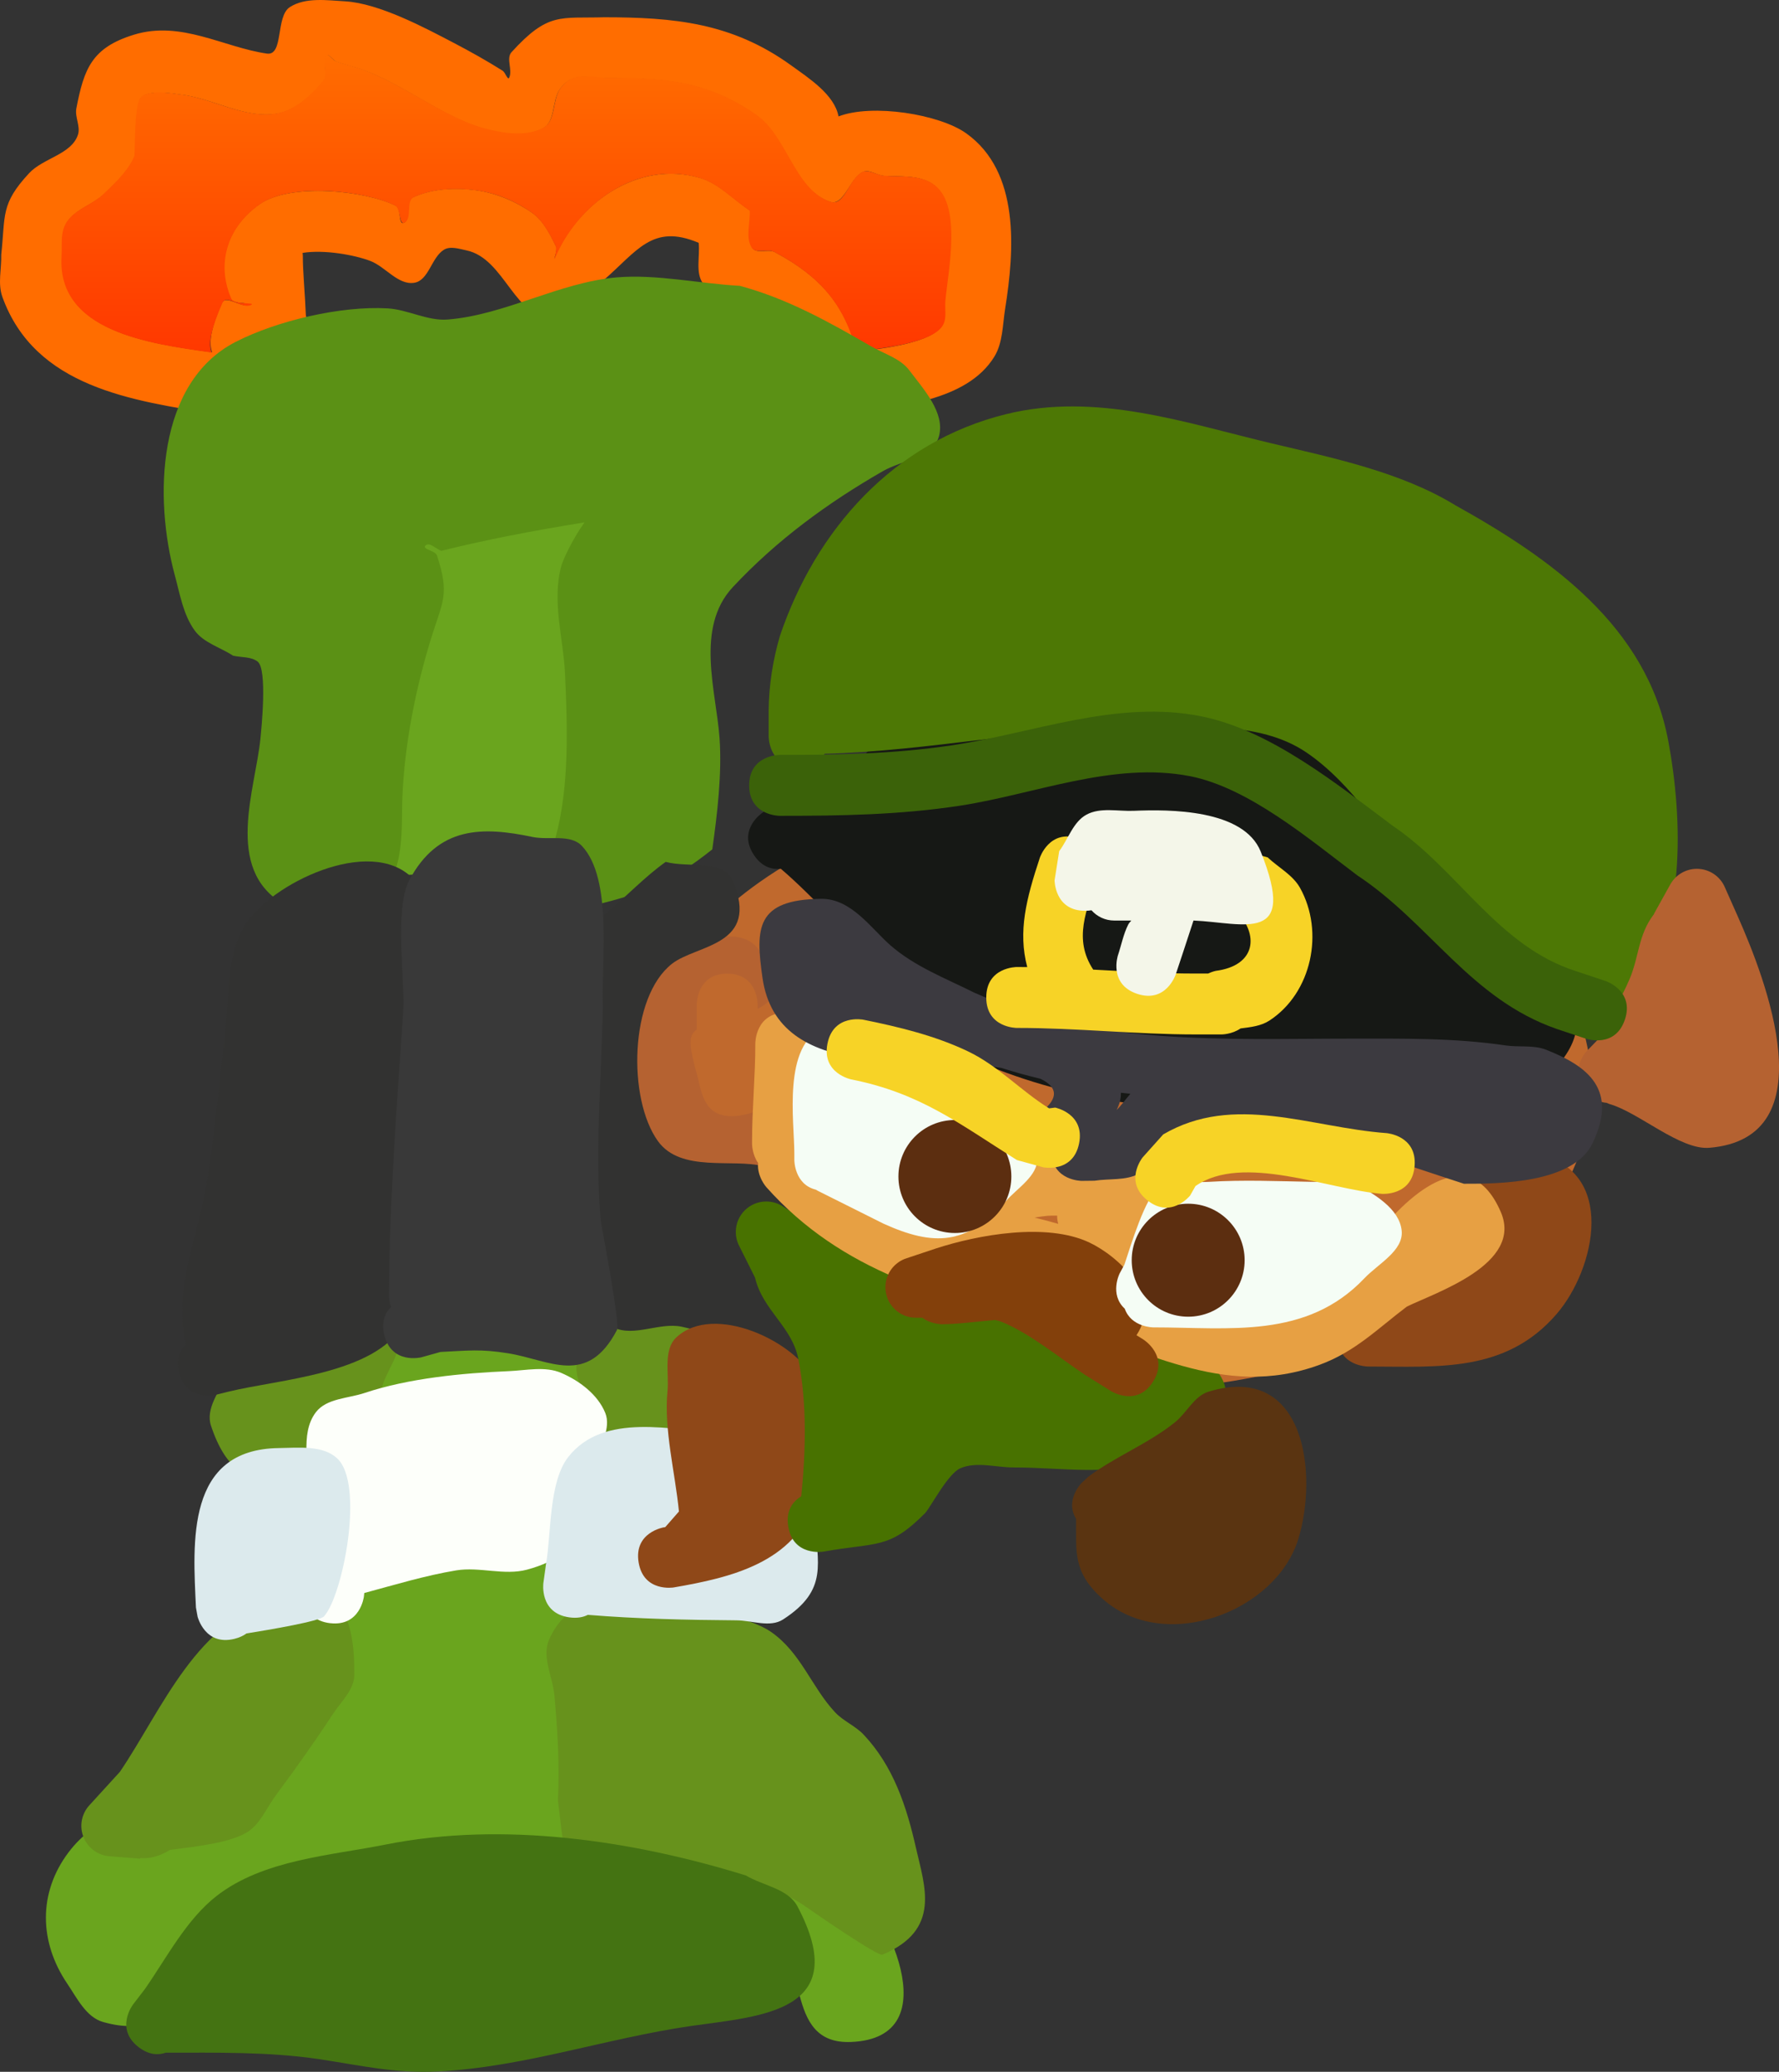 <svg version="1.1" xmlns="http://www.w3.org/2000/svg" xmlns:xlink="http://www.w3.org/1999/xlink" width="146.111" height="170.057" viewBox="0,0,146.111,170.057"><rect x="0" y="0" width="146.111" height="170.057" fill="#333333" stroke="none"/><defs><linearGradient x1="214.737" y1="94.579" x2="214.737" y2="119.022" gradientUnits="userSpaceOnUse" id="color-1"><stop offset="0" stop-color="#ff6d00"/><stop offset="1" stop-color="#ff3800"/></linearGradient></defs><g transform="translate(-173.151,-90.088)"><g data-paper-data="{&quot;isPaintingLayer&quot;:true}" fill-rule="nonzero" stroke="none" stroke-linecap="butt" stroke-linejoin="miter" stroke-miterlimit="10" stroke-dasharray="" stroke-dashoffset="0" style="mix-blend-mode: normal"><path d="M190.848,124.091c-0.003,-0.004 -0.005,-0.007 -0.008,-0.011c-6.808,-1.107 -14.807,-2.179 -17.495,-9.624c-0.392,-1.087 -0.061,-2.31 -0.092,-3.466c0.354,-3.245 -0.074,-4.14 2.287,-6.684c1.159,-1.249 3.492,-1.543 4.015,-3.166c0.221,-0.685 -0.27,-1.448 -0.133,-2.155c0.628,-3.255 1.267,-4.983 4.723,-6.047c3.871,-1.192 7.35,1.029 10.921,1.548c1.408,0.204 0.697,-3.063 1.9,-3.822c1.283,-0.81 3.012,-0.556 4.527,-0.468c2.789,0.163 6.53,2.157 8.954,3.426c1.355,0.709 2.692,1.457 3.986,2.272c0.221,0.139 0.421,0.811 0.534,0.575c0.304,-0.635 -0.276,-1.582 0.198,-2.102c3.018,-3.312 3.988,-2.755 7.604,-2.862c5.701,0.004 10.5,0.437 15.354,3.945c1.453,1.05 3.564,2.399 3.896,4.193c2.78,-1.069 8.287,-0.18 10.484,1.385c4.437,3.159 3.969,9.589 3.2,14.41c-0.211,1.325 -0.184,2.782 -0.886,3.925c-2.271,3.701 -8.03,4.077 -11.64,4.631c0,0 -0.021,0.003 -0.059,0.007c-0.364,0.454 -0.956,0.822 -1.915,0.822c-2.5,0 -2.5,-2.5 -2.5,-2.5l0.049,-1.914c-0.401,-2.768 -1.913,-3.766 -4.367,-5.248c-1.112,-0.672 -2.694,-0.731 -3.473,-1.771c-0.678,-0.905 -0.253,-2.247 -0.379,-3.371c-3.817,-1.615 -5.058,0.695 -7.851,3.105c-1.254,1.082 -2.19,3.071 -3.845,3.149c-3.441,0.163 -4.166,-4.962 -7.381,-5.635c-0.603,-0.126 -1.324,-0.374 -1.848,-0.049c-1.034,0.641 -1.241,2.53 -2.444,2.711c-1.331,0.2 -2.354,-1.325 -3.613,-1.8c-1.316,-0.497 -3.796,-0.94 -5.549,-0.654c0.02,0.158 0.02,0.257 0.02,0.257c0,1.347 0.184,3.131 0.25,4.881c0.126,0.417 0.164,0.837 0.044,1.263c-0.006,0.023 -0.014,0.045 -0.022,0.066c-0.01,1.166 -0.111,2.259 -0.401,3.13c-0.01,0.029 -0.019,0.057 -0.03,0.085l0.254,0.38c0.277,0.402 0.439,0.89 0.439,1.415c0,1.381 -1.119,2.5 -2.5,2.5c-0.136,0 -0.27,-0.011 -0.4,-0.032l-1.32,-0.191c-0.182,0.129 -2.06,1.391 -3.486,-0.51zM243.532,118.936c2.1,-0.212 6.246,-0.712 7.031,-2.201c0.305,-0.578 0.126,-1.301 0.183,-1.952c0.217,-2.485 1.448,-8.045 -1.074,-9.633c-1.122,-0.707 -2.604,-0.547 -3.928,-0.629c-0.584,-0.036 -1.2,-0.567 -1.727,-0.313c-1.095,0.527 -1.553,2.834 -2.705,2.446c-2.97,-1.002 -3.534,-5.365 -6.113,-7.146c-4.124,-2.848 -7.651,-3.005 -12.43,-3.001c-1.355,-0.068 -2.622,-0.498 -3.617,0.879c-0.69,0.954 -0.363,2.691 -1.404,3.241c-1.417,0.749 -3.26,0.453 -4.809,0.041c-3.2,-0.851 -6.679,-3.656 -9.962,-4.834c-0.726,-0.261 -1.489,-0.413 -2.21,-0.688c-0.293,-0.112 -0.645,-0.731 -0.816,-0.468c-0.384,0.59 0.209,1.558 -0.244,2.097c-0.98,1.165 -2.236,2.356 -3.733,2.63c-2.709,0.496 -5.371,-1.292 -8.111,-1.568c-0.133,-0.013 -2.677,-0.495 -3.178,0.359c-0.485,0.827 -0.39,4.567 -0.449,4.706c-0.523,1.234 -1.572,2.192 -2.541,3.119c-0.738,0.706 -1.765,1.052 -2.528,1.73c-1.135,1.01 -0.831,2.044 -0.919,3.468c-0.297,6.072 7.18,7.066 12.323,7.783c-0.287,-0.781 -0.104,-1.985 0.802,-4.04c0.253,-0.574 1.131,0.042 1.854,0.185c-0.002,-0.058 -0.004,-0.115 -0.006,-0.173c-0.459,-0.025 -1.007,-0.087 -1.123,-0.354c-1.281,-2.97 -0.259,-5.942 2.357,-7.767c2.552,-1.779 8.672,-1.136 11.203,0.115c0.464,0.229 0.196,1.632 0.661,1.406c0.669,-0.325 0.085,-1.788 0.762,-2.098c1.555,-0.712 3.402,-0.805 5.098,-0.584c1.662,0.217 3.298,0.9 4.673,1.858c0.931,0.648 1.473,1.754 1.974,2.771c0.142,0.289 -0.26,1.253 -0.137,0.956c1.837,-4.415 6.784,-8.096 11.961,-6.589c1.577,0.459 2.751,1.794 4.127,2.691c0.052,1.014 -0.364,2.168 0.155,3.041c0.325,0.546 1.31,0.067 1.87,0.367c3.735,1.996 5.724,4.302 6.731,8.151z" fill="#ff6d00" stroke-width="0.5"/><path d="M236.752,110.776c-0.56,-0.299 -1.546,0.18 -1.87,-0.367c-0.518,-0.872 -0.104,-2.02 -0.156,-3.033c-1.376,-0.897 -2.549,-2.224 -4.126,-2.683c-5.177,-1.507 -10.042,2.205 -11.878,6.62c-0.124,0.297 0.208,-0.737 0.066,-1.026c-0.501,-1.017 -1.053,-2.107 -1.983,-2.755c-1.376,-0.958 -2.918,-1.604 -4.58,-1.821c-1.696,-0.221 -3.539,-0.145 -5.094,0.567c-0.676,0.309 -0.093,1.76 -0.762,2.085c-0.466,0.226 -0.296,-1.166 -0.76,-1.396c-2.531,-1.251 -8.551,-1.896 -11.103,-0.116c-2.616,1.824 -3.64,4.78 -2.359,7.75c0.233,0.541 2.135,0.277 1.603,0.528c-0.731,0.345 -2.002,-0.926 -2.328,-0.186c-0.905,2.054 -1.181,3.298 -0.893,4.079c-5.143,-0.717 -12.625,-1.728 -12.328,-7.799c0.088,-1.424 -0.217,-2.463 0.918,-3.473c0.763,-0.679 1.79,-1.027 2.528,-1.733c0.969,-0.927 2.018,-1.889 2.541,-3.124c0.059,-0.138 -0.035,-3.887 0.45,-4.713c0.501,-0.854 3.046,-0.374 3.179,-0.361c2.74,0.275 5.404,2.062 8.112,1.565c1.497,-0.274 2.758,-1.475 3.738,-2.64c0.453,-0.538 -0.137,-1.511 0.247,-2.101c0.171,-0.263 0.524,0.356 0.816,0.467c0.721,0.275 1.486,0.425 2.212,0.686c3.283,1.178 6.784,3.969 9.984,4.82c1.549,0.412 3.427,0.711 4.845,-0.038c1.041,-0.55 0.714,-2.287 1.404,-3.241c0.995,-1.376 2.271,-0.941 3.626,-0.873c4.78,-0.004 8.323,0.176 12.446,3.024c2.579,1.781 3.146,6.16 6.116,7.162c1.152,0.389 1.51,-1.914 2.606,-2.441c0.527,-0.254 1.243,0.269 1.826,0.305c1.323,0.083 2.806,-0.076 3.928,0.631c2.522,1.589 1.29,7.161 1.073,9.646c-0.057,0.651 0.122,1.377 -0.183,1.955c-0.786,1.489 -5.025,1.956 -7.126,2.168c-1.007,-3.849 -2.999,-6.144 -6.734,-8.14z" data-paper-data="{&quot;noHover&quot;:false,&quot;origItem&quot;:[&quot;Path&quot;,{&quot;applyMatrix&quot;:true,&quot;segments&quot;:[[[497.21549,222.91051],[-2.01365,-7.69714],[4.20011,-0.42363]],[[511.27799,218.50921],[-1.57122,2.97722],[0.61008,-1.156]],[[511.64302,214.60493],[-0.11355,1.30216],[0.43345,-4.97082]],[[509.49474,195.33838],[5.0433,3.17736],[-2.24371,-1.41357]],[[501.63933,194.0796],[2.64672,0.16528],[-1.1677,-0.07292]],[[498.18582,193.45282],[1.05431,-0.50722],[-2.19091,1.05403]],[[492.77519,198.34409],[2.30366,0.7773],[-5.94007,-2.00431]],[[480.54943,184.05264],[5.15865,3.5623],[-8.24791,-5.6956]],[[455.68915,178.05047],[9.55916,-0.00715],[-2.70958,-0.13695]],[[448.45594,179.80762],[1.9891,-2.7527],[-1.37905,1.90846]],[[445.64696,186.28881],[2.08202,-1.09964],[-2.83497,1.49732]],[[436.02904,186.371],[3.09838,0.82404],[-6.40042,-1.70223]],[[416.10505,176.7023],[6.56552,2.35596],[-1.45262,-0.52125]],[[411.68442,175.32595],[1.44173,0.55066],[-0.58586,-0.22376]],[[410.0521,174.39041],[0.34204,-0.52565],[-0.76749,1.17948]],[[409.56456,178.58377],[0.90593,-1.0768],[-1.96006,2.32975]],[[402.09804,183.84469],[2.99472,-0.54886],[-5.41747,0.99288]],[[385.87513,180.70941],[5.48011,0.55056],[-0.2658,-0.0267]],[[379.51837,181.42671],[1.00228,-1.708],[-0.97002,1.65303]],[[378.62109,190.83824],[0.11726,-0.27656],[-1.04681,2.46891]],[[373.5398,197.07542],[1.93772,-1.85379],[-1.47576,1.41184]],[[368.48387,200.53637],[1.52556,-1.35788],[-2.26978,2.02029]],[[366.64643,207.47253],[0.17574,-2.84764],[-0.59464,12.14338]],[[391.29272,223.03789],[-10.28581,-1.43432],[-0.57421,-1.56141]],[[392.89585,214.95865],[-1.81014,4.10898],[0.65201,-1.48004]],[[397.73828,215.26097],[-1.4626,0.69024],[1.0651,-0.50265]],[[394.34554,214.2745],[0.46642,1.08145],[-2.56225,-5.94087]],[[399.05854,198.74148],[-5.23175,3.64804],[5.10381,-3.55882]],[[421.46418,198.97179],[-5.06247,-2.50191],[0.92852,0.45888]],[[422.78671,201.78343],[-0.93148,0.45283],[1.33797,-0.65044]],[[424.30998,197.58832],[-1.35282,0.61898],[3.11075,-1.42332]],[[434.50612,196.42122],[-3.39219,-0.44231],[3.32461,0.4335]],[[443.85305,200.13654],[-2.75142,-1.91589],[1.86145,1.29618]],[[447.80116,205.67892],[-1.00289,-2.03452],[0.28469,0.57754]],[[447.52771,207.59116],[-0.24733,0.5945],[3.67392,-8.83092]],[[471.45004,194.41281],[-10.35334,-3.0139],[3.15348,0.91799]],[[479.70327,199.79503],[-2.75108,-1.79407],[0.10324,2.02702]],[[480.01298,205.87608],[-1.03697,-1.74475],[0.64911,1.09216]],[[483.75327,206.60937],[-1.12055,-0.59878],[7.47093,3.9922]]],&quot;closed&quot;:true}]}" fill="url(#color-1)" stroke-width="0.5"/><path d="M303.849,179.241c0,13.798 -17.557,24.983 -39.214,24.983c-21.657,0 -39.214,-11.185 -39.214,-24.983c0,-13.798 17.557,-24.983 39.214,-24.983c21.657,0 39.214,11.185 39.214,24.983z" fill="#c0692d" stroke-width="0"/><path d="M309.223,161.553c0,10.887 -15.527,19.712 -34.681,19.712c-19.154,0 -34.681,-8.826 -34.681,-19.712c0,-10.887 15.527,-19.712 34.681,-19.712c19.154,0 34.681,8.826 34.681,19.712z" fill="#161815" stroke-width="0"/><path d="M205.177,162.013c-0.365,0.664 -1.113,1.433 -2.58,1.173c-2.462,-0.437 -2.025,-2.898 -2.025,-2.898l0.481,-2.7c0.944,-3.487 1.496,-7.056 2.372,-10.554c1.226,-4.896 2.692,-8.412 2.323,-13.572c3.851,-1.604 5.223,-2.44 9.442,-3.088c1.391,-0.214 2.997,-0.884 4.217,-0.183c1.462,0.839 2.285,2.605 2.799,4.21c0.328,1.024 -0.37,2.125 -0.425,3.199c-0.274,5.379 -0.36,10.917 -0.956,16.313c-0.103,0.933 -1.3,6.852 -1.315,6.868c-1.06,1.04 -2.901,0.652 -4.373,0.85c-3.317,0.446 -6.611,0.014 -9.961,0.383z" fill="#6aa51e" stroke-width="0.5"/><path d="M201.654,207.398c-1.117,-0.962 -0.667,-2.546 -0.667,-2.546l0.531,-1.826c0.289,-1.193 0.117,-2.607 0.867,-3.578c2.389,-3.095 9.647,-3.488 13.251,-2.991c1.768,0.244 3.916,0.094 5.181,1.353c1.091,1.086 0.824,3.017 0.758,4.555c-0.231,5.435 -3.807,5.637 -8.242,5.693c-3.162,0.04 -6.168,0.136 -9.328,0.421c0,0 -1.6,0.144 -2.35,-1.081z" fill="#6aa51e" stroke-width="0.5"/><path d="M201.307,221.074c0.42,-0.532 0.994,-1.068 1.796,-1.624c4.351,-3.016 14.092,-4.299 17.51,0.81c0.72,1.076 0.612,2.521 0.788,3.804c0.259,1.892 -0.148,3.829 0.047,5.728c0.255,2.478 0.697,4.493 0.461,7.061c7.172,1.645 15.089,2.408 21.075,7.458c2.71,2.286 8.293,13.05 0.063,13.386c-5.699,0.233 -3.275,-7.395 -6.87,-9.04c-5.059,-2.315 -10.566,-1.283 -15.922,-1.577c-7.818,-0.197 -15.723,-1.802 -23.469,0.131c-1.871,0.467 -3.895,0.479 -5.634,1.312c-4.016,1.923 -2.525,9.527 -9.542,7.532c-1.381,-0.393 -2.134,-1.961 -2.938,-3.15c-2.307,-3.411 -2.396,-7.451 0.104,-10.769c2.307,-3.063 5.184,-3.231 8.591,-4.075c1.194,-0.295 5.187,-0.636 6.353,-1.745c0.126,-0.427 0.268,-0.848 0.426,-1.262c0.019,-0.209 0.044,-0.416 0.11,-0.606c1.261,-3.666 2.255,-7.175 4.461,-10.393l1.08,-1.802c0,0 0.543,-0.901 1.51,-1.181zM220.454,242.085c1.176,0.067 2.372,0.073 3.577,0.061c-1.411,-0.393 -2.806,-0.831 -4.173,-1.388c-0.118,0.474 -0.284,0.918 -0.539,1.298c0.377,0.011 0.755,0.021 1.135,0.029z" fill="#6aa51e" stroke-width="0.5"/><path d="M219.07,162.532c-0.151,-0.61 -0.111,-1.104 0.034,-1.503c-0.667,-0.939 -0.339,-2.15 -0.339,-2.15c1.161,-4.191 0.991,-9.146 0.792,-13.482c-0.132,-2.88 -1.094,-5.941 -0.309,-8.84c0.134,-0.495 0.889,-2.168 1.91,-3.591c-0.14,0.023 -0.281,0.046 -0.421,0.069c-3.848,0.626 -7.549,1.327 -11.335,2.264c-0.438,-0.143 -0.997,-0.765 -1.313,-0.429c-0.286,0.304 0.824,0.415 0.953,0.812c1.029,3.163 0.495,3.702 -0.412,6.579c-1.333,4.231 -2.274,8.988 -2.438,13.433c-0.079,2.16 0.196,5.665 -1.541,7.396c-0.991,0.988 -2.597,1.131 -3.983,1.329c-1.41,0.201 -3.044,0.574 -4.269,-0.152c-4.865,-2.882 -2.256,-9.422 -1.855,-13.594c0.067,-0.699 0.586,-5.648 -0.235,-6.282c-0.549,-0.424 -1.348,-0.324 -2.023,-0.486c-1.05,-0.69 -2.412,-1.052 -3.149,-2.069c-0.941,-1.299 -1.208,-2.979 -1.628,-4.527c-1.703,-6.274 -1.531,-15.821 5,-19.161c3.418,-1.748 8.644,-2.967 12.473,-2.748c1.67,0.095 3.267,1.045 4.935,0.915c4.674,-0.364 9.187,-3.057 13.883,-3.459c3.259,-0.279 6.841,0.517 10.117,0.693c3.929,1.063 7.283,2.946 10.797,4.975c1.062,0.614 2.377,0.978 3.117,1.957c1.191,1.574 2.944,3.485 2.443,5.394c-0.46,1.755 -3.04,1.983 -4.613,2.886c-4.53,2.599 -8.719,5.663 -12.322,9.517c-3.125,3.343 -1.355,8.592 -1.09,12.41c0.205,2.943 -0.189,6.22 -0.597,9.118c-3.246,2.577 -5.351,3.505 -9.295,4.485l-0.259,0.064c0,0 -2.427,0.601 -3.027,-1.826z" fill="#5b9115" stroke-width="0.5"/><path d="M220.866,203.892c-0.838,-1.721 -0.333,-3.7 2.297,-5.817c1.042,-0.839 2.676,-0.161 4.013,-0.1c4.436,0.202 12.288,2.243 10.46,8.638c-0.471,1.649 -1.476,3.454 -3.045,4.146c-1.259,0.555 -2.659,-0.714 -3.996,-1.04c-2.9,-0.709 -5.384,-1.205 -8.374,-1.197c0,0 -2.5,-0.006 -2.494,-2.506c0.003,-1.173 0.554,-1.794 1.139,-2.123z" fill="#67921c" stroke-width="0.5"/><path d="M192.747,210.737c-0.856,-0.588 -1.641,-1.734 -2.271,-3.638c-0.451,-1.364 0.672,-2.82 1.317,-4.103c1.514,-3.017 5.456,-5.544 8.991,-5.218c1.704,0.157 4.03,0.012 4.915,1.476c0.836,1.384 -0.744,3.147 -1.18,4.704c-1.517,5.412 -4.323,6.238 -9.301,7.47c0,0 -1.541,0.381 -2.471,-0.691z" fill="#67921c" stroke-width="0.5"/><path d="M195.958,221.626c1.504,-0.245 3.453,-1.355 4.561,-0.308c1.571,1.484 1.741,4.088 1.73,6.25c-0.006,1.233 -1.105,2.21 -1.779,3.243c-1.443,2.209 -3.093,4.526 -4.675,6.654c-0.761,1.025 -1.267,2.352 -2.354,3.02c-1.358,0.834 -3.973,1.154 -6.322,1.444c-0.476,0.294 -0.983,0.516 -1.537,0.624c-0.308,0.06 -0.613,0.071 -0.916,0.045l-0.004,0.054l-2.469,-0.196c-1.067,-0.06 -2.016,-0.804 -2.287,-1.896c-0.212,-0.856 0.045,-1.718 0.607,-2.315l2.484,-2.72c3.382,-4.961 6.495,-12.844 12.962,-13.899z" fill="#67921c" stroke-width="0.5"/><path d="M223.609,242.173c-0.323,0.327 -0.796,0.588 -1.49,0.68c-2.478,0.329 -2.807,-2.149 -2.807,-2.149l-0.337,-2.849c0.146,-2.9 -0.031,-5.688 -0.287,-8.582c-0.136,-1.533 -1.058,-3.184 -0.443,-4.595c2.54,-5.818 10.477,-2.759 15.02,-2.04c1.07,0.467 2.251,0.736 3.211,1.4c2.462,1.702 3.338,4.552 5.267,6.605c0.679,0.722 1.664,1.109 2.343,1.831c2.452,2.604 3.526,5.904 4.295,9.3c0.712,3.146 2.097,6.732 -2.759,8.758c-0.371,0.155 -5.539,-3.412 -6.336,-3.97c-3.519,-2.465 -7.555,-2.068 -11.661,-3.174c-1.35,-0.364 -2.672,-0.828 -4.015,-1.216z" fill="#67921c" stroke-width="0.5"/><path d="M186.766,258.577c-0.598,0.208 -1.368,0.205 -2.224,-0.451c-1.985,-1.52 -0.465,-3.505 -0.465,-3.505l0.975,-1.269c1.774,-2.542 3.403,-5.71 5.893,-7.644c3.83,-2.976 9.321,-3.307 13.891,-4.218c9.615,-1.917 20.258,-0.348 29.574,2.54c1.41,0.842 3.461,1.076 4.231,2.527c4.628,8.723 -3.059,9.007 -8.74,9.828c-6.984,1.009 -13.701,3.375 -20.772,3.732c-3.559,0.18 -6.359,-0.501 -9.822,-1.017c-4.046,-0.603 -8.423,-0.525 -12.54,-0.523z" fill="#447312" stroke-width="0.5"/><path d="M200.266,223.323c-2.483,-0.29 -2.193,-2.773 -2.193,-2.773l0.25,-1.864c-0.086,-1.949 -0.074,-3.905 0.021,-5.854c0.322,-2.269 -0.64,-5.018 0.758,-6.835c0.873,-1.134 2.638,-1.119 3.996,-1.573c3.612,-1.208 8.03,-1.631 11.822,-1.789c1.444,-0.06 3.006,-0.426 4.333,0.147c1.492,0.644 2.996,1.773 3.608,3.279c0.505,1.245 -0.43,2.652 -0.662,3.975c-0.76,4.34 -0.76,7.55 -5.763,8.892c-1.873,0.503 -3.904,-0.256 -5.817,0.06c-2.509,0.414 -5.056,1.185 -7.55,1.858l-0.029,0.282c0,0 -0.29,2.483 -2.773,2.193z" fill="#fdfffa" stroke-width="0.5"/><path d="M221.429,222.639c-0.385,0.195 -0.881,0.293 -1.518,0.205c-2.476,-0.344 -2.133,-2.82 -2.133,-2.82l0.212,-1.518c0.448,-2.508 0.216,-6.754 1.828,-8.819c2.913,-3.73 8.596,-2.189 12.601,-1.962c1.287,0.073 2.701,-0.325 3.86,0.24c1.569,0.765 3.026,2.001 3.867,3.53c0.558,1.014 -0.042,2.315 -0.015,3.472c0.079,3.399 1.146,5.587 -2.667,8.05c-1.069,0.69 -2.544,0.081 -3.816,0.071c-4.103,-0.032 -8.14,-0.118 -12.22,-0.45z" fill="#dceaed" stroke-width="0.5"/><path d="M193.398,224.163c-0.255,0.187 -0.58,0.341 -0.993,0.444c-2.427,0.601 -3.027,-1.826 -3.027,-1.826l-0.135,-0.747c-0.241,-5.329 -0.857,-12.993 6.816,-13.087c1.625,-0.02 3.619,-0.257 4.799,0.86c2.249,2.13 0.444,11.26 -1.095,12.954c-0.368,0.405 -4.39,1.084 -6.364,1.403z" fill="#dceaed" stroke-width="0.5"/><path d="M240.88,151.957c-0.337,0.567 -0.957,1.088 -2.099,1.088c-2.5,0 -2.5,-2.5 -2.5,-2.5v-2.137c0.018,-2.055 0.344,-4.124 0.918,-6.098c2.945,-8.728 9.328,-15.945 18.585,-18.228c7.41,-1.828 14.712,0.714 21.784,2.393c5.069,1.203 10.654,2.358 15.112,5.086c7.789,4.336 15.727,9.906 17.487,19.342c1.182,6.341 1.564,15.601 -2.923,20.719c-2.587,2.95 -3.097,4.123 -7.478,2.589c-1.134,-0.397 -1.873,-1.505 -2.789,-2.282c-3.216,-2.731 -4.816,-6.169 -7.3,-9.465c-2.678,-3.576 -5.479,-8.077 -9.239,-10.619c-3.938,-2.662 -9.408,-2.006 -13.873,-2.006c-8.755,0 -17.027,1.902 -25.685,2.117z" fill="#4d7805" stroke-width="0.5"/><path d="M305.102,180.612c-0.44,-0.037 -0.924,-0.221 -1.427,-0.652c-1.898,-1.627 -0.271,-3.525 -0.271,-3.525l1.217,-1.258c0.723,-1.623 1.697,-3.128 2.386,-4.765c0.762,-1.812 0.695,-3.575 1.936,-5.22c0.023,-0.03 0.045,-0.06 0.068,-0.089l-0.016,-0.009l1.312,-2.361c0.42,-0.791 1.252,-1.33 2.21,-1.33c1.039,0 1.931,0.634 2.308,1.537l1.045,2.352c2.286,5.15 7.39,18.203 -2.332,19.01c-2.385,0.198 -5.795,-2.9 -8.151,-3.578c0,0 -0.113,-0.034 -0.283,-0.112z" fill="#b56231" stroke-width="0.5"/><path d="M235.606,168.295c0.442,0.219 0.861,0.624 1.15,1.337c0.938,2.317 -1.38,3.255 -1.38,3.255l-2.088,0.818c-3.57,0.84 -3.933,0.753 -2.949,4.377c0.326,1.073 0.447,2.836 1.759,3.404c3.173,1.375 7.468,-4.254 9.51,2.154c2.774,8.705 -10.276,5.718 -13.484,4.32c-1.332,-0.581 -2.811,-1.089 -3.778,-2.173c-2.346,-2.631 -3.04,-9.48 -2.438,-12.772c0.242,-1.319 0.152,-2.875 1.031,-3.888c2.211,-2.548 7.526,-2.221 10.459,-2.161c0,0 1.596,0.038 2.207,1.329z" fill="#b56231" stroke-width="0.5"/><path d="M187.861,202.746c-0.272,-1.1 0.078,-1.825 0.542,-2.289c-1.014,-4.92 1.018,-8.728 1.781,-13.583c0.612,-3.893 0.966,-7.925 1.444,-11.849c0.351,-2.88 0.067,-6.434 1.655,-9.018c2.058,-3.348 10.264,-7.394 13.769,-3.816c3.202,3.269 1.257,9.813 0.541,13.556c-0.658,5.159 -0.733,10.677 -0.916,15.907c-0.045,1.289 0.153,6.093 -0.424,7.142c-2.244,4.081 -10.277,4.518 -14.327,5.52l-1.037,0.257c0,0 -2.427,0.601 -3.027,-1.826z" fill="#323231" stroke-width="0.5"/><path d="M233.931,202.076c-0.161,-0.65 -0.105,-1.17 0.064,-1.581c-1.613,-0.578 -3.251,-1.168 -4.855,-1.508c-1.818,-0.385 -3.894,0.861 -5.576,0.07c-7.401,-3.482 -3.509,-15.335 -3.9,-21.428c-0.184,-2.865 -1.55,-7.821 0.068,-10.486c0.669,-1.102 2.236,-1.307 3.232,-2.126c1.652,-1.357 3.119,-2.945 4.861,-4.184c1.833,0.506 4.755,-0.231 5.5,1.519c2.295,5.394 -2.949,5.247 -4.986,6.846c-3.497,2.744 -3.643,11.083 -1.159,14.545c1.887,2.63 6.172,1.412 8.664,2.075c5.119,1.363 6.221,5.834 7.033,10.466c0.239,1.366 1.083,2.852 0.535,4.126c-0.582,1.353 -2.32,1.815 -3.48,2.723l-2.974,0.769c0,0 -2.427,0.601 -3.027,-1.826z" fill="#323231" stroke-width="0.5"/><path d="M204.714,199.675c-0.274,-1.107 0.082,-1.835 0.551,-2.298c-0.165,-0.489 -0.164,-0.899 -0.164,-0.899c0.022,-7.709 0.637,-15.578 1.161,-23.283c0.177,-2.608 -0.757,-8.496 0.509,-10.868c2.369,-4.44 6.014,-4.402 10.115,-3.54c1.345,0.283 3.114,-0.263 4.057,0.737c2.579,2.736 1.566,9.715 1.719,13.176c-0.101,5.713 -0.665,11.832 -0.18,17.52c0.026,0.3 1.614,8.513 1.345,9.028c-2.45,4.682 -5.507,2.475 -8.931,1.923c-2.31,-0.373 -3.316,-0.218 -5.566,-0.112l-1.587,0.443c0,0 -2.427,0.601 -3.027,-1.826z" fill="#393939" stroke-width="0.5"/><path d="M232.877,180.349c-2.5,0 -2.5,-2.5 -2.5,-2.5c0,-0.891 0,-4.453 0,-5.343c0,0 0,-2.5 2.5,-2.5c2.5,0 2.5,2.5 2.5,2.5c0,0.891 0,1.781 0,2.672v2.672c0,0 0,2.5 -2.5,2.5z" fill="#c0692d" stroke-width="0.5"/><path d="M295.707,187.635c2.236,1.118 1.118,3.354 1.118,3.354l-1.185,2.344c-0.445,0.712 -0.891,1.425 -1.336,2.137c0,0 -1.325,2.12 -3.445,0.795c-2.12,-1.325 -0.795,-3.445 -0.795,-3.445c0.445,-0.712 0.891,-1.425 1.336,-2.137l0.953,-1.93c0,0 1.118,-2.236 3.354,-1.118z" fill="#c0692d" stroke-width="0.5"/><path d="M283.547,198.112c-0.005,-0.073 -0.007,-0.148 -0.007,-0.226c0,-2.5 2.5,-2.5 2.5,-2.5l2.178,0.01c1.805,-0.146 4.488,-0.079 5.56,-1.998c0.975,-1.746 -0.498,-7.684 0.272,-8.387c1.306,-1.193 3.568,-0.54 5.303,-0.194c6.623,1.323 4.845,9.417 1.648,13.124c-4.186,4.854 -9.739,4.315 -15.496,4.315c0,0 -2.5,0 -2.5,-2.5c0,-0.751 0.226,-1.277 0.541,-1.644z" fill="#8f4818" stroke-width="0.5"/><path d="M227.973,204.297c0.141,-1.493 -0.366,-3.418 0.732,-4.439c3.092,-2.874 9.86,0.384 11.291,3.483c0.508,1.1 0.154,2.418 0.19,3.628c0.022,0.732 -0.007,6.023 -0.091,6.278c-1.678,5.131 -6.953,6.338 -11.616,7.142c0,0 -2.466,0.411 -2.877,-2.055c-0.411,-2.466 2.055,-2.877 2.055,-2.877c0.043,-0.007 0.088,-0.014 0.133,-0.021l1.123,-1.283c-0.314,-3.21 -1.24,-6.687 -0.941,-9.855z" fill="#8f4818" stroke-width="0.5"/><path d="M238.961,212.901c0.367,-3.728 0.478,-7.55 -0.238,-11.246c-0.522,-2.696 -2.922,-3.994 -3.565,-6.706l-1.289,-2.578c-0.183,-0.347 -0.286,-0.743 -0.286,-1.163c0,-1.381 1.119,-2.5 2.5,-2.5c0.501,0 0.967,0.147 1.358,0.4l1.993,1.246c5.635,2.503 11.912,4.205 17.832,5.994c2.303,1.045 4.882,2.315 7.392,2.835c2.151,0.445 4.119,-0.101 6.102,1.367c1.295,0.959 2.914,2.13 3.072,3.733c0.399,4.059 -2.922,4.705 -5.434,5.593c-4.03,1.425 -7.834,0.663 -12.011,0.663c-1.45,-0 -3.013,-0.503 -4.348,0.061c-1.054,0.445 -2.474,3.252 -2.919,3.699c-2.988,3.002 -3.912,2.353 -8.351,3.152c0,0 -2.466,0.411 -2.877,-2.055c-0.229,-1.375 0.436,-2.111 1.07,-2.494z" fill="#487200" stroke-width="0.5"/><path d="M237.283,161.4c-0.686,0.075 -1.532,-0.112 -2.212,-1.132c-1.387,-2.08 0.693,-3.467 0.693,-3.467l1.665,-1.108c8.499,-5.22 19.683,-5.212 29.333,-5.179c4.322,0.773 9.136,1.517 13.25,3.103c6.571,2.534 11.161,8.47 16.241,13.016c3.076,2.753 9.302,5.724 4.824,10.931c-0.94,1.093 -2.797,0.726 -4.226,0.912c-5.583,0.728 -11.824,0.013 -17.447,-0.007c-1.691,-0.733 -4.304,-0.525 -5.074,-2.2c-0.213,-0.462 2.588,-4.633 2.844,-6.106c0.694,-4 0.337,-10.119 -4.025,-11.877c-2.915,-1.175 -6.499,0.771 -9.233,1.423c-2.429,0.579 -2.864,0.203 -4.969,1.351c-0.535,0.292 -2.29,1.615 -2.593,2.351c-0.557,1.355 0.797,1.663 1.145,2.795c0.012,0.038 0.023,0.077 0.035,0.115l0.021,-0.01l1.313,2.627c0.183,0.347 0.286,0.743 0.286,1.163c0,1.381 -1.119,2.5 -2.5,2.5c-0.27,0 -0.53,-0.043 -0.774,-0.122l-2.616,-0.785l0.003,-0.011l-0.039,-0c-2.527,-0.842 -5.647,-1.481 -7.874,-2.994c-2.883,-1.959 -5.363,-4.986 -8.07,-7.29z" fill="#161815" stroke-width="0.5"/><path d="M306.605,173.777c-0.791,2.372 -3.162,1.581 -3.162,1.581l-2.404,-0.801c-7.106,-2.456 -10.453,-8.68 -16.415,-12.62c-3.841,-2.886 -8.908,-7.205 -13.761,-8.143c-6.294,-1.216 -12.765,1.499 -18.887,2.43c-4.968,0.755 -9.77,0.829 -14.796,0.829c0,0 -2.5,0 -2.5,-2.5c0,-2.5 2.5,-2.5 2.5,-2.5c4.789,0 9.325,-0.075 14.056,-0.774c6.779,-1.002 13.676,-3.808 20.651,-2.379c5.63,1.153 11.132,5.591 15.625,8.955c5.409,3.635 8.645,9.912 15.109,11.958l2.404,0.801c0,0 2.372,0.791 1.581,3.162z" fill="#3b6209" stroke-width="0.5"/><path d="M234.919,183.994v-0.267c0.003,-2.692 0.27,-5.324 0.267,-8.015c0,0 0,-2.5 2.5,-2.5c2.5,0 2.5,2.5 2.5,2.5c-0.003,2.692 -0.27,5.324 -0.267,8.015v0.267c0,0 0,0.113 -0.024,0.291c3.354,3.749 7.426,5.812 11.856,7.269c0.011,-0.098 0.026,-0.198 0.047,-0.303c0.231,-1.153 0.895,-1.655 1.534,-1.864c0.108,-0.616 0.335,-1.269 0.699,-1.958c2.416,-4.572 12.591,-2.807 14.55,1.218c0.586,1.203 -0.098,2.688 -0.372,3.998c-0.241,1.153 -0.167,2.63 -0.699,3.635c4.791,1.778 9.802,3.238 14.246,0.3c1.212,-0.802 2.264,-1.819 3.379,-2.754c0.043,-0.606 0.273,-1.066 0.273,-1.066l0.503,-0.916c1.803,-2.363 7.587,-8.986 10.497,-2.285c1.871,4.307 -5.404,6.635 -7.717,7.781c-2.401,1.814 -4.233,3.692 -7.125,4.759c-8.116,2.996 -14.585,-1.585 -22.277,-3.383c-8.822,-2.062 -16.971,-4.2 -23.204,-11.192c0,0 -0.783,-0.881 -0.669,-1.971c-0.497,-0.709 -0.497,-1.56 -0.497,-1.56zM258.121,190.029c0.654,0.159 1.304,0.33 1.95,0.516c-0.064,-0.206 -0.101,-0.431 -0.094,-0.675c-0.275,-0.01 -0.551,-0.005 -0.826,0.017c-0.232,0.019 -0.722,0.088 -1.03,0.142z" fill="#e7a043" stroke-width="0.5"/><path d="M267.857,203.485c-1.325,2.12 -3.445,0.795 -3.445,0.795l-2.168,-1.355c-2.068,-1.379 -4.452,-3.351 -6.759,-4.31c-0.199,-0.083 -0.404,-0.141 -0.612,-0.181c-1.563,0.139 -3.161,0.349 -4.364,0.349c0,0 -0.894,0 -1.612,-0.534c-0.309,0 -0.525,0 -0.525,0c-1.381,0 -2.5,-1.119 -2.5,-2.5c0,-1.125 0.743,-2.076 1.764,-2.39l2.35,-0.783c3.47,-1.134 9.126,-2.17 12.652,-0.492c2.308,1.099 6.015,4.381 3.853,7.6l0.571,0.357c0,0 2.12,1.325 0.795,3.445z" fill="#83400b" stroke-width="0.5"/><path d="M240.158,187.739c-1.767,-0.433 -1.767,-2.417 -1.767,-2.417v-0.534c0,-2.689 -0.994,-8.918 2.395,-10.345c1.446,-0.609 3.014,0.886 4.477,1.454c2.605,1.012 5.041,2.433 7.487,3.744c0.88,0.471 2.002,0.565 2.714,1.264c1.219,1.196 2.823,2.526 2.886,4.233c0.054,1.467 -1.632,2.452 -2.601,3.555c-3.155,3.589 -5.88,3.724 -10.048,1.829c-0.021,-0.01 -5.34,-2.669 -5.394,-2.696c0,0 -0.057,-0.029 -0.149,-0.086z" fill="#f5fdf5" stroke-width="0.5"/><path d="M265.526,197.506c-1.275,-1.177 -0.422,-2.883 -0.422,-2.883l0.399,-0.741c0.52,-1.558 1.712,-5.556 2.84,-6.355c1.114,-0.789 2.711,-0.343 4.073,-0.43c2.804,-0.179 5.74,-0.056 8.549,0c1.155,0.023 2.45,-0.427 3.462,0.128c1.596,0.876 3.663,2.069 3.845,3.88c0.166,1.646 -1.922,2.707 -3.061,3.906c-4.759,5.009 -11.086,4.031 -17.336,4.031c0,0 -1.807,0 -2.348,-1.536z" fill="#f5fdf5" stroke-width="0.5"/><path d="M246.94,186.658c0,-2.561 2.076,-4.637 4.637,-4.637c2.561,0 4.637,2.076 4.637,4.637c0,2.561 -2.076,4.637 -4.637,4.637c-2.561,0 -4.637,-2.076 -4.637,-4.637z" fill="#5c2e10" stroke-width="0.5"/><path d="M266.1,193.528c0,-2.561 2.076,-4.637 4.637,-4.637c2.561,0 4.637,2.076 4.637,4.637c0,2.561 -2.076,4.637 -4.637,4.637c-2.561,0 -4.637,-2.076 -4.637,-4.637z" fill="#5c2e10" stroke-width="0.5"/><path d="M259.501,184.704c-0.024,-0.017 -0.049,-0.035 -0.073,-0.054c-2,-1.5 -0.5,-3.5 -0.5,-3.5c1.339,-1.19 0.784,-1.979 -0.325,-2.513c-1.078,-0.258 -2.151,-0.555 -3.221,-0.896c-6.543,-1.032 -18.355,1.368 -19.607,-7.392c-0.584,-4.084 -0.549,-6.42 4.813,-6.485c2.472,-0.03 4.106,2.427 5.681,3.806c2.01,1.76 4.547,2.72 6.909,3.902c9.903,4.4 20.372,3.768 30.991,3.768c4.29,0 8.417,-0.064 12.648,0.56c1.1,0.162 2.282,-0.055 3.316,0.352c3.458,1.361 5.915,3.274 3.823,7.664c-1.574,3.303 -7.698,3.346 -10.57,3.337c-5.436,-1.753 -10.012,-3.513 -15.703,-4.266c-1.854,-0.245 -5.665,-0.833 -7.567,-0.147c-1.19,0.429 -2.837,3.274 -3.42,3.588c-1.084,0.585 -2.434,0.385 -3.651,0.577l-1.05,0.012c0,0 -2.376,0 -2.495,-2.317zM265.989,179.868c-0.26,-0.027 -0.519,-0.055 -0.779,-0.085c0.014,0.5 -0.116,0.948 -0.35,1.414c0.391,-0.381 0.717,-0.852 1.129,-1.329z" fill="#3c3a40" stroke-width="0.5"/><path d="M267.381,188.61c-1.952,-1.562 -0.39,-3.514 -0.39,-3.514l1.696,-1.894c5.83,-3.403 12.052,-0.568 18.347,-0.105c0,0 2.493,0.192 2.301,2.684c-0.192,2.493 -2.684,2.301 -2.684,2.301c-4.383,-0.35 -11.449,-3.349 -15.314,-0.64l-0.441,0.778c0,0 -1.562,1.952 -3.514,0.39z" fill="#f7d326" stroke-width="0.5"/><path d="M261.777,183.942c-0.49,2.451 -2.942,1.961 -2.942,1.961l-2.17,-0.599c-4.726,-2.973 -7.927,-5.493 -13.592,-6.614c0,0 -2.451,-0.49 -1.961,-2.942c0.49,-2.451 2.942,-1.961 2.942,-1.961c2.906,0.586 5.928,1.316 8.62,2.609c2.479,1.19 4.321,3.23 6.641,4.669l0.501,-0.064c0,0 2.451,0.49 1.961,2.942z" fill="#f7d326" stroke-width="0.5"/><path d="M258.556,160.488c0,0 0.791,-2.372 3.162,-1.581c2.372,0.791 1.581,3.162 1.581,3.162c-0.929,2.768 -2.004,5.102 -0.362,7.607c2.796,0.149 5.589,0.323 8.409,0.323h1.028c0.346,-0.164 0.619,-0.219 0.619,-0.219c3.33,-0.43 3.608,-2.996 1.628,-4.986c-0.723,-0.138 -2.035,-0.637 -2.035,-2.448c0,-2.5 2.5,-2.5 2.5,-2.5l2.181,0.619c0.885,0.833 2.062,1.438 2.655,2.499c2.019,3.612 0.963,8.634 -2.514,10.896c-0.689,0.448 -1.532,0.538 -2.368,0.644c-0.708,0.493 -1.556,0.493 -1.556,0.493h-2.137c-4.926,0 -9.777,-0.539 -14.693,-0.534c0,0 -2.5,0 -2.5,-2.5c0,-2.5 2.5,-2.5 2.5,-2.5c0.289,0 0.578,0.002 0.866,0.006c-0.772,-2.921 -0.082,-5.607 1.037,-8.983z" fill="#f7d326" stroke-width="0.5"/><path d="M262.264,164.847c-2.5,0 -2.5,-2.5 -2.5,-2.5l0.38,-2.394c0.748,-1 1.146,-2.405 2.244,-2.999c1.142,-0.618 2.586,-0.258 3.883,-0.313c2.9,-0.125 9.02,-0.142 10.424,3.349c3.078,7.652 -1.359,5.841 -5.52,5.656c-0.52,1.607 -1.287,3.906 -1.464,4.437c0,0 -0.791,2.372 -3.162,1.581c-2.372,-0.791 -1.581,-3.162 -1.581,-3.162c0.281,-0.839 0.446,-1.727 0.842,-2.518c0.053,-0.106 0.15,-0.22 0.257,-0.336h-1.4c-0.745,0 -1.414,-0.326 -1.872,-0.843c-0.163,0.027 -0.34,0.042 -0.532,0.042z" fill="#f4f6e9" stroke-width="0.5"/><path d="M261.532,214.764c-0.945,-1.557 0.459,-2.96 0.459,-2.96l0.535,-0.499c2.281,-1.698 4.924,-2.704 7.128,-4.475c0.971,-0.78 1.574,-2.152 2.765,-2.514c7.958,-2.416 8.991,6.793 7.363,12.097c-1.84,5.994 -10.981,9.446 -16.073,4.912c-2.478,-2.206 -2.151,-3.885 -2.177,-6.561z" fill="#5a3411" stroke-width="0.5"/></g></g></svg>
